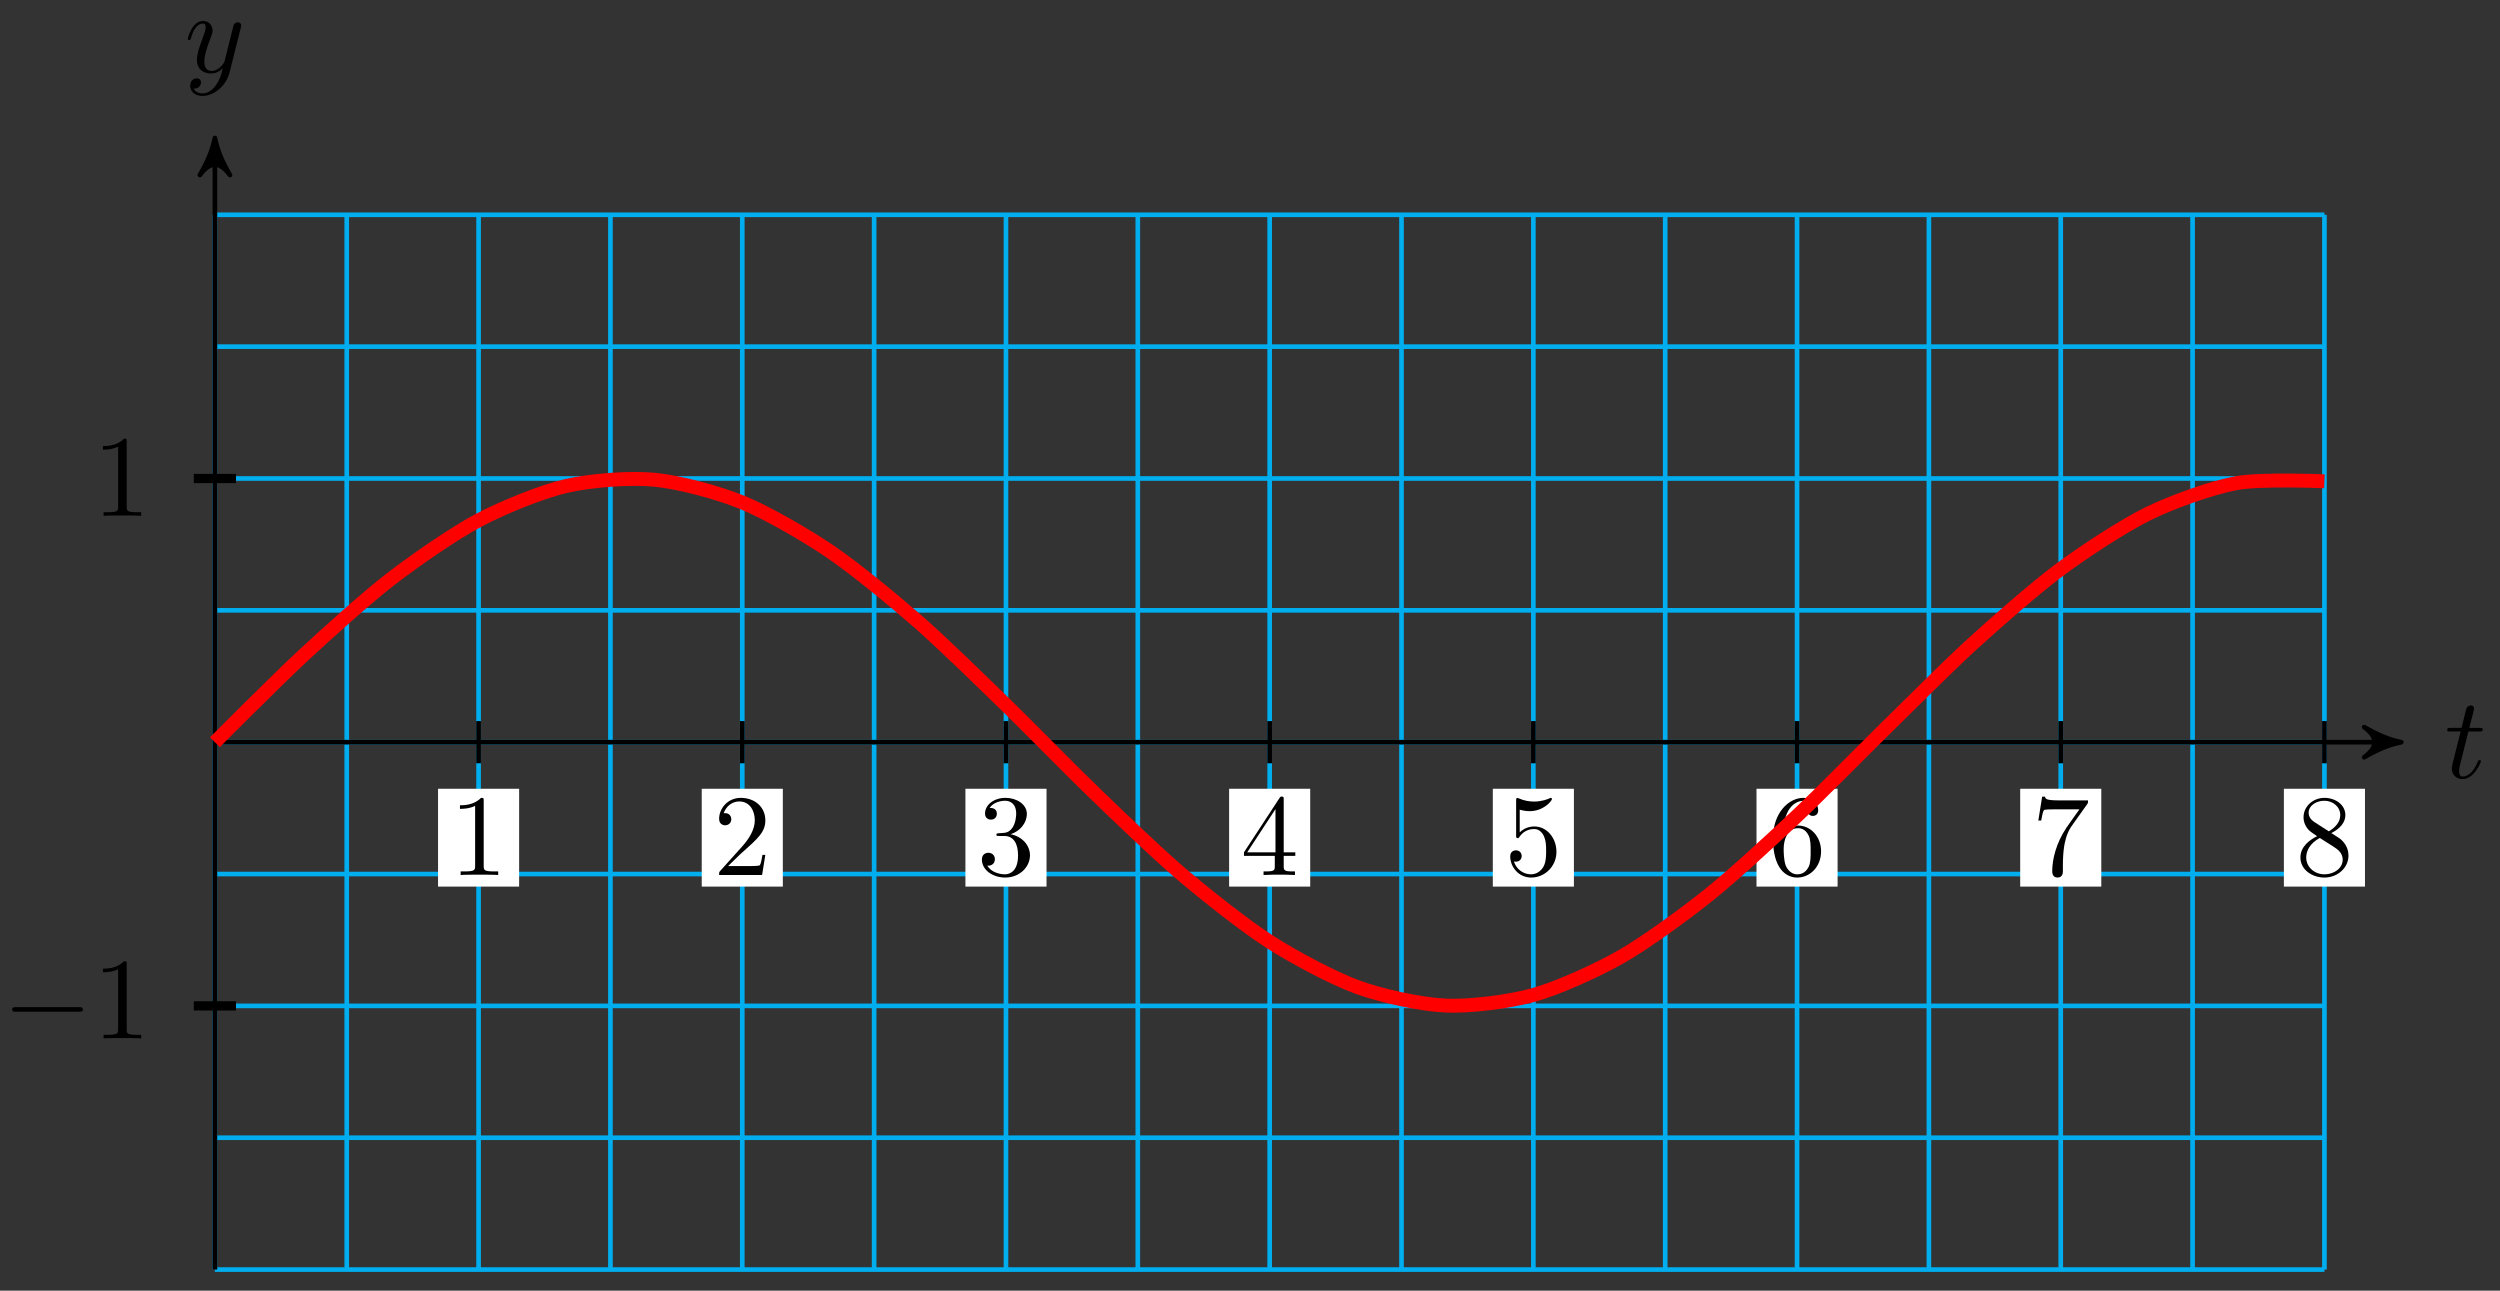 <svg xmlns="http://www.w3.org/2000/svg" xmlns:xlink="http://www.w3.org/1999/xlink" version="1.1" width="215" height="111" viewBox="0 0 215 111">
<rect x="0" y="0" width="215" height="111" fill="#333333" stroke="none"/>
<defs>
<path id="font_1_1" d="M.206 .4H.3C.32 .4 .33 .4 .33 .42 .33 .431 .32 .431 .302 .431H.214C.25 .572 .255 .592 .255 .598 .255 .615 .243 .625 .226 .625 .223 .625 .195 .624 .186 .589L.147 .431H.053C.033 .431 .023 .431 .023 .412 .023 .4 .031 .4 .051 .4H.139C.067 .116 .063 .099 .063 .081 .063 .027 .101-.011 .155-.011 .257-.011 .314 .135 .314 .143 .314 .153 .306 .153 .302 .153 .293 .153 .292 .15 .287 .139 .244 .035 .191 .011 .157 .011 .136 .011 .126 .024 .126 .057 .126 .081 .128 .088 .132 .105L.206 .4Z"/>
<path id="font_1_2" d="M.486 .381C.49 .395 .49 .397 .49 .404 .49 .422 .476 .431 .461 .431 .451 .431 .435 .425 .426 .41 .424 .405 .416 .374 .412 .356 .405 .33 .398 .303 .392 .276L.347 .096C.343 .081 .3 .011 .234 .011 .183 .011 .172 .055 .172 .092 .172 .138 .189 .2 .223 .288 .239 .329 .243 .34 .243 .36 .243 .405 .211 .442 .161 .442 .066 .442 .029 .297 .029 .288 .029 .278 .039 .278 .041 .278 .051 .278 .052 .28 .057 .296 .084 .39 .124 .42 .158 .42 .166 .42 .183 .42 .183 .388 .183 .363 .173 .337 .166 .318 .126 .212 .108 .155 .108 .108 .108 .019 .171-.011 .23-.011 .269-.011 .303 .006 .331 .034 .318-.018 .306-.067 .266-.12 .24-.154 .202-.183 .156-.183 .142-.183 .097-.18 .08-.141 .096-.141 .109-.141 .123-.129 .133-.12 .143-.107 .143-.088 .143-.057 .116-.053 .106-.053 .083-.053 .05-.069 .05-.118 .05-.168 .094-.205 .156-.205 .259-.205 .362-.114 .39-.001L.486 .381Z"/>
<path id="font_2_1" d="M.294 .64C.294 .664 .294 .666 .271 .666 .209 .602 .121 .602 .089 .602V.571C.109 .571 .168 .571 .22 .597V.079C.22 .043 .217 .031 .127 .031H.095V0C.13 .003 .217 .003 .257 .003 .297 .003 .384 .003 .419 0V.031H.387C.297 .031 .294 .042 .294 .079V.64Z"/>
<path id="font_2_2" d="M.127 .077 .233 .18C.389 .318 .449 .372 .449 .472 .449 .586 .359 .666 .237 .666 .124 .666 .05 .574 .05 .485 .05 .429 .1 .429 .103 .429 .12 .429 .155 .441 .155 .482 .155 .508 .137 .534 .102 .534 .094 .534 .092 .534 .089 .533 .112 .598 .166 .635 .224 .635 .315 .635 .358 .554 .358 .472 .358 .392 .308 .313 .253 .251L.061 .037C.05 .026 .05 .024 .05 0H.421L.449 .174H.424C.419 .144 .412 .1 .402 .085 .395 .077 .329 .077 .307 .077H.127Z"/>
<path id="font_2_3" d="M.29 .352C.372 .379 .43 .449 .43 .528 .43 .61 .342 .666 .246 .666 .145 .666 .069 .606 .069 .53 .069 .497 .091 .478 .12 .478 .151 .478 .171 .5 .171 .529 .171 .579 .124 .579 .109 .579 .14 .628 .206 .641 .242 .641 .283 .641 .338 .619 .338 .529 .338 .517 .336 .459 .31 .415 .28 .367 .246 .364 .221 .363 .213 .362 .189 .36 .182 .36 .174 .359 .167 .358 .167 .348 .167 .337 .174 .337 .191 .337H.235C.317 .337 .354 .269 .354 .17 .354 .034 .285 .006 .241 .006 .198 .006 .123 .022 .088 .081 .123 .076 .154 .098 .154 .136 .154 .172 .127 .192 .098 .192 .074 .192 .042 .178 .042 .134 .042 .043 .135-.022 .244-.022 .366-.022 .457 .068 .457 .17 .457 .253 .394 .331 .29 .352Z"/>
<path id="font_2_4" d="M.294 .165V.078C.294 .042 .292 .031 .218 .031H.197V0C.238 .003 .29 .003 .332 .003 .374 .003 .427 .003 .468 0V.031H.447C.373 .031 .371 .042 .371 .078V.165H.471V.196H.371V.651C.371 .671 .371 .677 .355 .677 .346 .677 .343 .677 .335 .665L.028 .196V.165H.294M.3 .196H.056L.3 .569V.196Z"/>
<path id="font_2_5" d="M.449 .2C.449 .319 .367 .419 .259 .419 .211 .419 .168 .403 .132 .368V.564C.152 .558 .185 .551 .217 .551 .34 .551 .41 .642 .41 .655 .41 .661 .407 .666 .4 .666 .399 .666 .397 .666 .392 .663 .372 .654 .323 .634 .256 .634 .216 .634 .17 .641 .123 .662 .115 .665 .113 .665 .111 .665 .101 .665 .101 .657 .101 .641V.344C.101 .326 .101 .318 .115 .318 .122 .318 .124 .321 .128 .327 .139 .343 .176 .397 .257 .397 .309 .397 .334 .351 .342 .333 .358 .296 .36 .257 .36 .207 .36 .172 .36 .112 .336 .07 .312 .031 .275 .006 .229 .006 .156 .006 .099 .058 .082 .117 .085 .116 .088 .115 .099 .115 .132 .115 .149 .14 .149 .164 .149 .188 .132 .213 .099 .213 .085 .213 .05 .206 .05 .16 .05 .074 .119-.022 .231-.022 .347-.022 .449 .073 .449 .2Z"/>
<path id="font_2_6" d="M.132 .328V.352C.132 .605 .256 .641 .307 .641 .331 .641 .373 .635 .395 .601 .38 .601 .34 .601 .34 .556 .34 .525 .364 .51 .386 .51 .402 .51 .432 .519 .432 .558 .432 .618 .388 .666 .305 .666 .177 .666 .042 .537 .042 .316 .042 .049 .158-.022 .251-.022 .362-.022 .457 .072 .457 .204 .457 .331 .368 .427 .257 .427 .189 .427 .152 .376 .132 .328M.251 .006C.188 .006 .158 .066 .152 .081 .134 .128 .134 .208 .134 .226 .134 .304 .166 .404 .256 .404 .272 .404 .318 .404 .349 .342 .367 .305 .367 .254 .367 .205 .367 .157 .367 .107 .35 .071 .32 .011 .274 .006 .251 .006Z"/>
<path id="font_2_7" d="M.476 .609C.485 .621 .485 .623 .485 .644H.242C.12 .644 .118 .657 .114 .676H.089L.056 .47H.081C.084 .486 .093 .549 .106 .561 .113 .567 .191 .567 .204 .567H.411C.4 .551 .321 .442 .299 .409 .209 .274 .176 .135 .176 .033 .176 .023 .176-.022 .222-.022 .268-.022 .268 .023 .268 .033V.084C.268 .139 .271 .194 .279 .248 .283 .271 .297 .357 .341 .419L.476 .609Z"/>
<path id="font_2_8" d="M.163 .457C.117 .487 .113 .521 .113 .538 .113 .599 .178 .641 .249 .641 .322 .641 .386 .589 .386 .517 .386 .46 .347 .412 .287 .377L.163 .457M.309 .362C.381 .399 .43 .451 .43 .517 .43 .609 .341 .666 .25 .666 .15 .666 .069 .592 .069 .499 .069 .481 .071 .436 .113 .389 .124 .377 .161 .352 .186 .335 .128 .306 .042 .25 .042 .151 .042 .045 .144-.022 .249-.022 .362-.022 .457 .061 .457 .168 .457 .204 .446 .249 .408 .291 .389 .312 .373 .322 .309 .362M.209 .32 .332 .242C.36 .223 .407 .193 .407 .132 .407 .058 .332 .006 .25 .006 .164 .006 .092 .068 .092 .151 .092 .209 .124 .273 .209 .32Z"/>
<path id="font_3_1" d="M.659 .23C.676 .23 .694 .23 .694 .25 .694 .27 .676 .27 .659 .27H.118C.101 .27 .083 .27 .083 .25 .083 .23 .101 .23 .118 .23H.659Z"/>
</defs>
<path transform="matrix(1,0,0,-1,18.481,63.828)" stroke-width=".399" stroke-linecap="butt" stroke-miterlimit="10" stroke-linejoin="miter" fill="none" stroke="#00aeef" d="M0-45.355H181.42M0-34.016H181.42M0-22.678H181.42M0-11.339H181.42M0 0H181.42M0 11.339H181.42M0 22.678H181.42M0 34.016H181.42M0 45.355H181.42M0-45.355V45.355M11.339-45.355V45.355M22.678-45.355V45.355M34.016-45.355V45.355M45.355-45.355V45.355M56.694-45.355V45.355M68.033-45.355V45.355M79.371-45.355V45.355M90.71-45.355V45.355M102.049-45.355V45.355M113.388-45.355V45.355M124.726-45.355V45.355M136.065-45.355V45.355M147.404-45.355V45.355M158.743-45.355V45.355M170.081-45.355V45.355M181.42-45.355V45.355M181.42 45.355"/>
<path transform="matrix(1,0,0,-1,18.481,63.828)" stroke-width=".399" stroke-linecap="butt" stroke-miterlimit="10" stroke-linejoin="miter" fill="none" stroke="#000000" d="M0 0H187.227"/>
<path transform="matrix(1,0,0,-1,205.714,63.828)" d="M.797 0C-.199 .199-1.196 .598-2.391 1.295-1.196 .399-1.196-.399-2.391-1.295-1.196-.598-.199-.199 .797 0Z"/>
<path transform="matrix(1,0,0,-1,205.714,63.828)" stroke-width=".399" stroke-linecap="butt" stroke-linejoin="round" fill="none" stroke="#000000" d="M.797 0C-.199 .199-1.196 .598-2.391 1.295-1.196 .399-1.196-.399-2.391-1.295-1.196-.598-.199-.199 .797 0Z"/>
<use data-text="t" xlink:href="#font_1_1" transform="matrix(9.963,0,0,-9.963,210.23,66.892)"/>
<path transform="matrix(1,0,0,-1,18.481,63.828)" stroke-width=".399" stroke-linecap="butt" stroke-miterlimit="10" stroke-linejoin="miter" fill="none" stroke="#000000" d="M0-45.355V51.162"/>
<path transform="matrix(0,-1,-1,-0,18.481,12.663)" d="M.797 0C-.199 .199-1.196 .598-2.391 1.295-1.196 .399-1.196-.399-2.391-1.295-1.196-.598-.199-.199 .797 0Z"/>
<path transform="matrix(0,-1,-1,-0,18.481,12.663)" stroke-width=".399" stroke-linecap="butt" stroke-linejoin="round" fill="none" stroke="#000000" d="M.797 0C-.199 .199-1.196 .598-2.391 1.295-1.196 .399-1.196-.399-2.391-1.295-1.196-.598-.199-.199 .797 0Z"/>
<use data-text="y" xlink:href="#font_1_2" transform="matrix(9.963,0,0,-9.963,15.86,6.21)"/>
<path transform="matrix(1,0,0,-1,18.481,63.828)" stroke-width=".399" stroke-linecap="butt" stroke-miterlimit="10" stroke-linejoin="miter" fill="none" stroke="#000000" d="M22.678 1.814V-1.814"/>
<path transform="matrix(1,0,0,-1,18.481,63.828)" d="M19.191-12.419H26.164V-4.006H19.191Z" fill="#ffffff"/>
<use data-text="1" xlink:href="#font_2_1" transform="matrix(9.963,0,0,-9.963,38.669,75.251)"/>
<path transform="matrix(1,0,0,-1,18.481,63.828)" stroke-width=".399" stroke-linecap="butt" stroke-miterlimit="10" stroke-linejoin="miter" fill="none" stroke="#000000" d="M45.355 1.814V-1.814"/>
<path transform="matrix(1,0,0,-1,18.481,63.828)" d="M41.868-12.419H48.842V-4.006H41.868Z" fill="#ffffff"/>
<use data-text="2" xlink:href="#font_2_2" transform="matrix(9.963,0,0,-9.963,61.346,75.251)"/>
<path transform="matrix(1,0,0,-1,18.481,63.828)" stroke-width=".399" stroke-linecap="butt" stroke-miterlimit="10" stroke-linejoin="miter" fill="none" stroke="#000000" d="M68.033 1.814V-1.814"/>
<path transform="matrix(1,0,0,-1,18.481,63.828)" d="M64.546-12.419H71.52V-4.006H64.546Z" fill="#ffffff"/>
<use data-text="3" xlink:href="#font_2_3" transform="matrix(9.963,0,0,-9.963,84.025,75.251)"/>
<path transform="matrix(1,0,0,-1,18.481,63.828)" stroke-width=".399" stroke-linecap="butt" stroke-miterlimit="10" stroke-linejoin="miter" fill="none" stroke="#000000" d="M90.71 1.814V-1.814"/>
<path transform="matrix(1,0,0,-1,18.481,63.828)" d="M87.223-12.419H94.197V-4.006H87.223Z" fill="#ffffff"/>
<use data-text="4" xlink:href="#font_2_4" transform="matrix(9.963,0,0,-9.963,106.703,75.251)"/>
<path transform="matrix(1,0,0,-1,18.481,63.828)" stroke-width=".399" stroke-linecap="butt" stroke-miterlimit="10" stroke-linejoin="miter" fill="none" stroke="#000000" d="M113.388 1.814V-1.814"/>
<path transform="matrix(1,0,0,-1,18.481,63.828)" d="M109.901-12.419H116.875V-4.006H109.901Z" fill="#ffffff"/>
<use data-text="5" xlink:href="#font_2_5" transform="matrix(9.963,0,0,-9.963,129.381,75.251)"/>
<path transform="matrix(1,0,0,-1,18.481,63.828)" stroke-width=".399" stroke-linecap="butt" stroke-miterlimit="10" stroke-linejoin="miter" fill="none" stroke="#000000" d="M136.065 1.814V-1.814"/>
<path transform="matrix(1,0,0,-1,18.481,63.828)" d="M132.578-12.419H139.552V-4.006H132.578Z" fill="#ffffff"/>
<use data-text="6" xlink:href="#font_2_6" transform="matrix(9.963,0,0,-9.963,152.06,75.251)"/>
<path transform="matrix(1,0,0,-1,18.481,63.828)" stroke-width=".399" stroke-linecap="butt" stroke-miterlimit="10" stroke-linejoin="miter" fill="none" stroke="#000000" d="M158.743 1.814V-1.814"/>
<path transform="matrix(1,0,0,-1,18.481,63.828)" d="M155.256-12.419H162.23V-4.006H155.256Z" fill="#ffffff"/>
<use data-text="7" xlink:href="#font_2_7" transform="matrix(9.963,0,0,-9.963,174.738,75.251)"/>
<path transform="matrix(1,0,0,-1,18.481,63.828)" stroke-width=".399" stroke-linecap="butt" stroke-miterlimit="10" stroke-linejoin="miter" fill="none" stroke="#000000" d="M181.42 1.814V-1.814"/>
<path transform="matrix(1,0,0,-1,18.481,63.828)" d="M177.933-12.419H184.907V-4.006H177.933Z" fill="#ffffff"/>
<use data-text="8" xlink:href="#font_2_8" transform="matrix(9.963,0,0,-9.963,197.417,75.251)"/>
<path transform="matrix(1,0,0,-1,18.481,63.828)" stroke-width=".797" stroke-linecap="butt" stroke-miterlimit="10" stroke-linejoin="miter" fill="none" stroke="#000000" d="M1.814-22.678H-1.814"/>
<use data-text="&#x2212;" xlink:href="#font_3_1" transform="matrix(9.963,0,0,-9.963,.217,89.302)"/>
<use data-text="1" xlink:href="#font_2_1" transform="matrix(9.963,0,0,-9.963,7.966,89.302)"/>
<path transform="matrix(1,0,0,-1,18.481,63.828)" stroke-width=".797" stroke-linecap="butt" stroke-miterlimit="10" stroke-linejoin="miter" fill="none" stroke="#000000" d="M1.814 22.678H-1.814"/>
<use data-text="1" xlink:href="#font_2_1" transform="matrix(9.963,0,0,-9.963,7.966,44.36)"/>
<path transform="matrix(1,0,0,-1,18.481,63.828)" stroke-width="1.196" stroke-linecap="butt" stroke-miterlimit="10" stroke-linejoin="miter" fill="none" stroke="#ff0000" d="M0 0C0 0 5.461 5.474 7.559 7.42 9.657 9.365 13.021 12.404 15.118 14.022 17.216 15.64 20.58 17.969 22.677 19.081 24.775 20.194 28.139 21.556 30.236 22.04 32.334 22.524 35.698 22.769 37.795 22.572 39.893 22.375 43.257 21.476 45.354 20.62 47.452 19.763 50.816 17.819 52.913 16.397 55.011 14.975 58.375 12.201 60.472 10.37 62.57 8.539 65.934 5.239 68.032 3.201 70.129 1.163 73.493-2.299 75.591-4.32 77.688-6.341 81.052-9.585 83.15-11.366 85.247-13.148 88.611-15.815 90.709-17.161 92.806-18.507 96.17-20.305 98.268-21.066 100.365-21.828 103.729-22.558 105.827-22.652 107.924-22.746 111.288-22.329 113.386-21.745 115.484-21.161 118.847-19.642 120.945-18.444 123.043-17.246 126.406-14.793 128.504-13.113 130.602-11.433 133.966-8.315 136.063-6.338 138.161-4.361 141.525-.922 143.622 1.134 145.72 3.191 149.084 6.573 151.181 8.482 153.279 10.392 156.643 13.344 158.74 14.897 160.838 16.449 164.202 18.646 166.299 19.671 168.397 20.695 171.761 21.896 173.858 22.28 175.956 22.663 181.417 22.436 181.417 22.436"/>
</svg>

